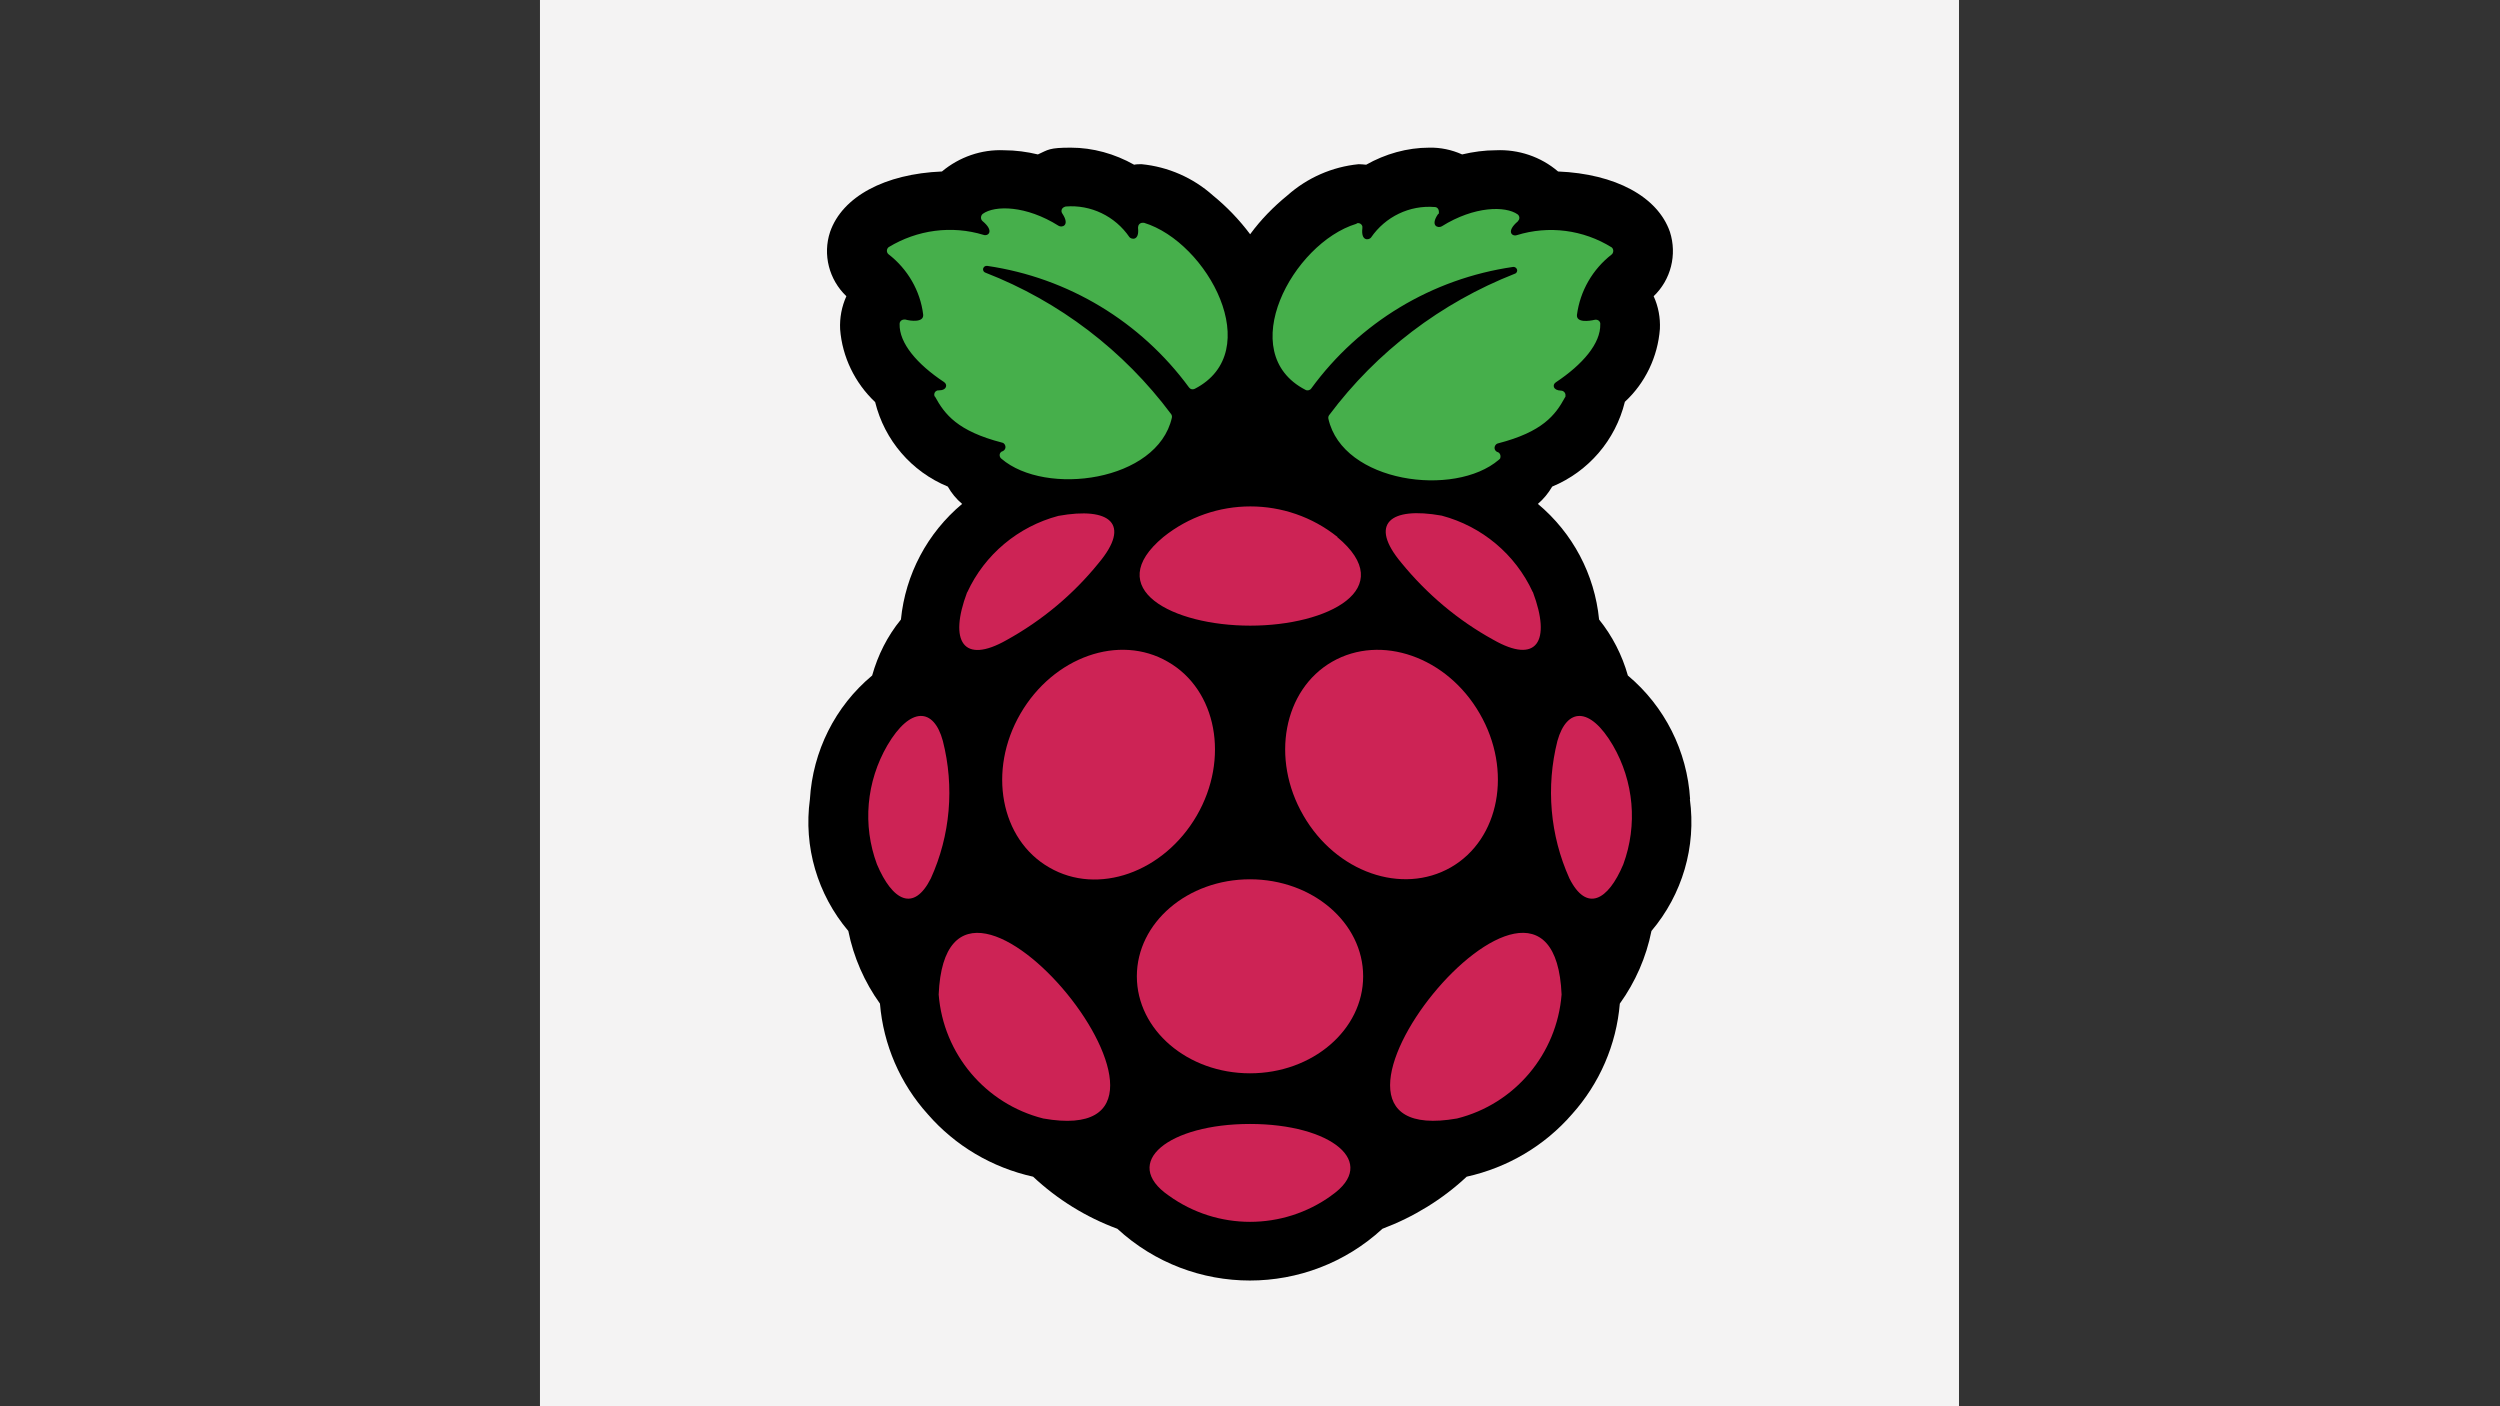 <?xml version="1.0" encoding="UTF-8"?>
<svg id="logo" xmlns="http://www.w3.org/2000/svg" xmlns:serif="http://www.serif.com/" version="1.1" viewBox="0 0 1920 1080">
  <rect x="0" y="0" width="1920" height="1080" fill="#333333" stroke="none"/>
  <defs>
    <style>
      .cls-1 {
        stroke: #000;
        stroke-miterlimit: 10;
      }

      .cls-1, .cls-2 {
        fill: #fff;
      }

      .cls-3 {
        fill: #099dfd;
      }

      .cls-3, .cls-4, .cls-5, .cls-6, .cls-7, .cls-8, .cls-9, .cls-10, .cls-11, .cls-12, .cls-13, .cls-14, .cls-15, .cls-16, .cls-17, .cls-18, .cls-19, .cls-20, .cls-21, .cls-22, .cls-23, .cls-24, .cls-25, .cls-26, .cls-27, .cls-28, .cls-29, .cls-30, .cls-31, .cls-32, .cls-33, .cls-34, .cls-35, .cls-2, .cls-36, .cls-37, .cls-38 {
        stroke-width: 0px;
      }

      .cls-4 {
        fill: #0f95bc;
      }

      .cls-5 {
        fill: #a4beff;
      }

      .cls-6 {
        fill: #e5ecff;
      }

      .cls-7 {
        fill: #f05032;
      }

      .cls-7, .cls-39 {
        display: none;
      }

      .cls-8 {
        fill: #f5bd0c;
      }

      .cls-9 {
        fill: #f98f17;
      }

      .cls-10 {
        fill: #474341;
      }

      .cls-11 {
        fill: #4b81ee;
      }

      .cls-12 {
        fill: #46af4b;
      }

      .cls-13 {
        fill: #2965af;
      }

      .cls-14 {
        fill: #aeabaa;
      }

      .cls-15 {
        fill: #604405;
      }

      .cls-16 {
        fill: #ffd362;
      }

      .cls-17 {
        fill: #5b79fb;
      }

      .cls-18 {
        fill: #d99a03;
      }

      .cls-19 {
        fill: #000;
      }

      .cls-20 {
        fill: #e98f36;
      }

      .cls-21 {
        fill: #8bd4fa;
      }

      .cls-22 {
        fill: #dfdede;
      }

      .cls-23 {
        fill: #66c6f8;
      }

      .cls-24 {
        fill: #ff7879;
      }

      .cls-25 {
        fill: #020204;
      }

      .cls-26 {
        fill: #5bc1ed;
      }

      .cls-27 {
        fill: #fd9308;
      }

      .cls-28 {
        fill: #83a4ff;
      }

      .cls-29 {
        fill: #ff7e71;
      }

      .cls-30 {
        fill: #6d92cb;
      }

      .cls-31 {
        fill: #ffbf44;
      }

      .cls-32 {
        fill: #cd2355;
      }

      .cls-33 {
        fill: #ffad24;
      }

      .cls-34 {
        fill: #f4f3f3;
      }

      .cls-35 {
        fill: #9fb7de;
      }

      .cls-36 {
        fill: #dbe6fc;
      }

      .cls-37 {
        fill: #ffe780;
      }

      .cls-38 {
        fill: #cd8907;
      }
    </style>
  </defs>
  <rect id="_背景" data-name="背景" class="cls-34" x="414.7" y="-7.9" width="1089.8" height="1095.9"/>
  <g id="linux" class="cls-39">
    <path class="cls-2" d="M967.6,293.6c-6.2,4.2-11.4,10.4-14.6,17.7-3.1,9.4-2.1,19.8,1,29.1,3.1,9.4,9.4,17.7,16.6,23.9,4.2,3.1,8.3,5.2,13.5,5.2,5.2,1,10.4,0,14.6-2.1,5.2-3.1,9.4-7.3,12.5-13.5,2.1-5.2,4.2-11.4,4.2-17.7,1-7.3,0-15.6-3.1-22.9-3.1-8.3-8.3-14.6-14.6-19.8-3.1-2.1-7.3-4.2-11.4-4.2s-8.3,0-12.5,1c-2,1.2-4.1,2.2-6.2,3.3"/>
    <path class="cls-25" d="M1185,604.5c-4.2-21.8-10.4-42.6-17.7-62.4-5.2-15.6-13.5-29.1-22.9-42.6-9.4-12.5-21.8-22.9-30.2-35.4-5.2-6.2-9.4-13.5-14.6-20.8-2.1-4.2-4.2-8.3-6.2-12.5-6.2-13.5-11.4-27-18.7-39.5-1-2.1-2.1-4.2-3.1-6.2-1-12.5-2.1-23.9-3.1-36.4,1-25-1-48.9-6.2-72.8-3.1-11.4-8.3-22.9-14.6-32.2-7.3-12.5-16.6-22.9-28.1-31.2-18.7-13.5-40.6-19.8-62.4-19.8s-33.3,3.1-47.8,11.4c-15.6,8.3-28.1,21.8-35.4,37.4-7.3,15.6-11.4,33.3-11.4,51-1,17.7,1,34.3,2.1,52,1,17.7,0,35.4,2.1,53,0,5.2,1,11.4,1,17.7v9.3c-7.3,13.5-16.6,26-26,38.5-6.2,8.3-13.5,16.6-19.8,25-8.3,9.4-15.6,20.8-21.8,32.2-4.2,10.4-7.3,20.8-9.4,31.2v1c-4.2,12.5-8.3,23.9-13.5,35.4-1,1-1,2.1-1,3.1-3.1,7.3-6.2,13.5-10.4,19.8l-6.2,4.2c-2.1,4.2-5.2,9.4-7.3,14.6-1,3.1-2.1,6.2-2.1,9.4-1,6.2-1,13.5,1,19.8,0,2.1,1,3.1,1,5.2,2.1,5.2,4.2,9.4,6.2,13.5,1,2.1,2.1,4.2,3.1,6.2l1,1c1,2.1,2.1,4.2,3.1,5.2h0c1,2.1,3.1,4.2,4.2,6.2h0c1,2.1,3.1,4.2,4.2,6.2,5.2,21.8,15.6,42.6,30.2,60.3-2.1,4.2-4.2,7.3-6.2,11.4-7.3,11.4-14.6,22.9-18.7,36.4-2.1,6.2-2.1,13.5-1,19.8,1,7.3,4.2,13.5,10.4,17.7,3.1,3.1,7.3,4.2,12.5,5.2,4.2,1,8.3,1,13.5,1,16.6-1,33.3-4.2,49.9-9.4,9.4-2.1,19.8-5.2,29.1-7.3,10.4-2.1,20.8-4.2,31.2-4.2h7.3c7.3,1,14.6,1,21.8,1h8.3c12.5,1,25,2.1,37.4,4.2,11.4,2.1,21.8,4.2,32.2,6.2,16.6,5.2,34.3,8.3,51,9.4,4.2,0,9.4,0,13.5-1,4.2-1,8.3-3.1,12.5-5.2,5.2-4.2,8.3-10.4,10.4-17.7,1-7.3,1-13.5-1-19.8-5.2-12.5-11.4-25-19.8-36.4-3.1-4.2-5.2-9.4-8.3-14.6,11.4-13.5,21.8-28.1,31.2-42.6,5.2,0,10.4,0,15.6-2.1,13.5-4.2,25-13.5,33.3-25,2.1-3.1,4.2-7.3,5.2-11.4,5.2-8.3,8.3-17.7,10.4-27,3.1-14.3,2.1-31-1-46.6h0Z"/>
    <path class="cls-2" d="M891.7,389.2c-2.1,3.1-4.2,6.2-5.2,10.4-1,4.2-1,7.3-1,11.4,0,7.3,0,15.6-2.1,22.9-3.1,8.3-6.2,15.6-11.4,21.8-9.4,11.4-15.6,23.9-20.8,37.4-2.1,8.3-3.1,16.6-2.1,26-9.4,13.5-17.7,28.1-23.9,43.7-10.4,22.9-16.6,46.8-19.8,71.8-3.1,30.2,1,61.4,12.5,89.4,8.3,20.8,21.8,38.5,38.5,53,8.3,7.3,17.7,13.5,28.1,18.7,35.4,17.7,77,16.6,112.3-1,17.7-10.4,33.3-22.9,47.8-37.4,9.4-8.3,16.6-17.7,23.9-27,11.4-20.8,18.7-43.7,19.8-67.6,7.3-40.6,3.1-83.2-12.5-121.7-6.2-12.5-14.6-25-23.9-34.3-3.1-17.7-8.3-35.4-15.6-52-5.2-11.4-12.5-22.9-17.7-35.4-2.1-5.2-4.2-10.4-6.2-14.6-2.1-5.2-5.2-9.4-9.4-13.5-4.2-4.2-8.3-6.2-14.6-8.3-5.2-2.1-10.4-2.1-16.6-3.1-11.4-1-21.8,1-33.3,0-8.3,0-17.7-2.1-26-1-4.2,0-8.3,1-12.5,3.1-2.1,1.1-5.2,4.2-8.3,7.3M895.9,293.6c-4.2,0-8.3,2.1-11.4,5.2-3.1,3.1-5.2,6.2-6.2,10.4-2.1,8.3-2.1,16.6-1,23.9,0,7.3,1,14.6,4.2,21.8,1,3.1,3.1,6.2,6.2,9.4,3.1,3.1,6.2,4.2,9.4,5.2,3.1,1,7.3,1,10.4,0s6.2-3.1,8.3-5.2c3.1-4.2,6.2-8.3,7.3-13.5,1-5.2,2.1-10.4,2.1-15.6s-1-12.5-3.1-18.7-5.2-11.4-9.4-16.6c-2.1-2.1-4.2-4.2-7.3-5.2-4.3,0-6.4-1.1-9.5-1.1M967.6,293.6c-6.2,4.2-11.4,10.4-14.6,17.7-3.1,9.4-2.1,19.8,1,29.1,3.1,9.4,9.4,17.7,16.6,23.9,4.2,3.1,8.3,5.2,13.5,5.2,5.2,1,10.4,0,14.6-2.1,5.2-3.1,9.4-7.3,12.5-13.5,2.1-5.2,4.2-11.4,4.2-17.7,1-7.3,0-15.6-3.1-22.9-3.1-8.3-8.3-14.6-14.6-19.8-3.1-2.1-7.3-4.2-11.4-4.2s-8.3,0-12.5,1c-2,1.2-4.1,2.2-6.2,3.3"/>
    <path class="cls-25" d="M982.2,313.3c-2.1,0-5.2,1-7.3,2.1-2.1,1-4.2,3.1-5.2,5.2-2.1,4.2-4.2,8.3-4.2,13.5s0,7.3,1,10.4,3.1,6.2,6.2,8.3c3.1,2.1,6.2,4.2,10.4,4.2s7.3-1,10.4-3.1c2.1-2.1,4.2-4.2,6.2-6.2,1-2.1,2.1-5.2,2.1-8.3,1-5.2,0-10.4-2.1-15.6s-6.2-8.3-11.4-10.4c-.9-.1-3-.1-6.1-.1"/>
    <path class="cls-2" d="M895.9,293.6c-4.2,0-8.3,2.1-11.4,5.2-3.1,3.1-5.2,6.2-6.2,10.4-2.1,8.3-2.1,16.6-1,23.9,0,7.3,1,14.6,4.2,21.8,1,3.1,3.1,6.2,6.2,9.4,3.1,3.1,6.2,4.2,9.4,5.2,3.1,1,7.3,1,10.4,0s6.2-3.1,8.3-5.2c3.1-4.2,6.2-8.3,7.3-13.5,1-5.2,2.1-10.4,2.1-15.6s-1-12.5-3.1-18.7-5.2-11.4-9.4-16.6c-2.1-2.1-4.2-4.2-7.3-5.2-4.3,0-6.4-1.1-9.5-1.1"/>
    <path class="cls-25" d="M885.5,327.9c-1,5.2-1,10.4,1,15.6,1,3.1,3.1,6.2,5.2,8.3,1,2.1,3.1,3.1,5.2,4.2s4.2,1,6.2,1c2.1-1,4.2-2.1,5.2-3.1,1-2.1,2.1-3.1,3.1-5.2,2.1-6.2,2.1-12.5,0-18.7-1-4.2-3.1-8.3-7.3-11.4-2.1-1-3.1-2.1-5.2-3.1-2.1-1-4.2,0-6.2,1s-4.2,3.1-5.2,5.2-2,4.1-2,6.2"/>
    <path class="cls-18" d="M876.1,392.4q0,1,1,2.1c1,1,1,2.1,2.1,2.1,1,1,2.1,1,3.1,2.1,5.2,3.1,10.4,8.3,13.5,13.5,4.2,7.3,10.4,13.5,16.6,18.7,5.2,3.1,10.4,5.2,16.6,6.2,7.3,1,14.6,0,20.8-2.1s12.5-4.2,17.7-8.3c9.4-7.3,19.8-14.6,31.2-20.8,2.1-1,5.2-2.1,7.3-3.1s4.2-3.1,6.2-5.2c1-2.1,1-5.2,1-7.3,0-3.1,1-5.2,2.1-8.3s0-5.2-1-8.3c-1-2.1-3.1-4.2-5.2-5.2s-4.2-2.1-6.2-2.1c-4.2,0-9.4,1-13.5,1-6.2,1-12.5,0-18.7,0s-15.6,2.1-22.9,2.1-17.7-1-26-1-7.3,0-11.4,1c-4.2,1-7.3,2.1-10.4,4.2-3.1,2.1-5.2,5.2-8.3,7.3-1,1-3.1,2.1-4.2,3.1-2.1,1-3.1,1-5.2,1h-3.1c-1,0-1,1-1,1l-1,1c0,2.1,0,3.2-1.1,5.3"/>
    <path class="cls-15" d="M894.8,372.6c-3.1,2.1-6.2,4.2-9.4,6.2-2.1,1-3.1,2.1-4.2,4.2-1,1-1,2.1-1,4.2v8.3s0,1,1,1l1,1h2.1c3.1,1,5.2,2.1,7.3,4.2s4.2,4.2,6.2,5.2c6.2,4.2,13.5,7.3,20.8,7.3s14.6-1,21.8-3.1c5.2-1,11.4-3.1,16.6-4.2,8.3-3.1,16.6-8.3,22.9-13.5,3.1-3.1,6.2-5.2,9.4-8.3,3.1-2.1,6.2-3.1,9.4-5.2,0,0,1,0,1-1l1-1v-2.1c0-1.1,0-1-1-1l-1-1c-3.1-2.1-7.3-4.2-12.5-4.2s-8.3,0-12.5-1-8.3-2.1-11.4-3.1c-4.2-1-8.3-2.1-12.5-3.1-10.4-2.1-19.8-1-30.2,1-7.1.9-16.5,5-24.8,9.2"/>
    <path class="cls-8" d="M893.8,362.2c-4.2,3.1-8.3,6.2-11.4,10.4-2.1,2.1-3.1,5.2-4.2,8.3-1,2.1-1,4.2-1,7.3v4.1s0,1,1,1q1,1,2.1,1h2.1c3.1,1,6.2,2.1,9.4,4.2,3.1,2.1,5.2,4.2,8.3,6.2,6.2,4.2,13.5,6.2,20.8,6.2s14.6-1,21.8-2.1c6.2-1,11.4-3.1,16.6-5.2,8.3-3.1,15.6-8.3,22.9-13.5,3.1-2.1,6.2-5.2,9.4-8.3,1-1,2.1-2.1,3.1-3.1s2.1-2.1,3.1-2.1c2.1-1,4.2-1,6.2,0,1,0,3.1,1,5.2,1h2.1c1,0,1-1,2.1-1,1-1,1-2.1,1-3.1s0-2.1-1-3.1c-1-2.1-3.1-3.1-5.2-4.2-3.1-1-5.2-2.1-8.3-2.1-8.3-2.1-16.6-5.2-25-9.4-4.2-2.1-7.3-4.2-11.4-6.2s-8.3-4.2-12.5-5.2c-9.4-3.1-19.8-2.1-30.2,1-10.4,3.3-19.7,9.6-27,17.9"/>
    <path class="cls-38" d="M943.7,349.7c1,2.1,3.1,1,5.2,2.1,2.1,1,2.1,2.1,4.2,2.1s4.2-1,4.2-2.1c0-2.1-2.1-3.1-4.2-4.2-2.1-1-5.2-1-7.3,0-2.1,1.1-2.1,2.1-2.1,2.1ZM917.7,349.7c-2.1-1-5.2,3.1-4.2,5.2,0,1,1,1,2.1,1s2.1-2.1,3.1-3.1c0-2,0-3.1-1-3.1Z"/>
    <path class="cls-8" d="M1244.3,775.1c-1,4.2-4.2,7.3-6.2,10.4-6.2,7.3-14.6,12.5-22.9,16.6-14.6,6.2-28.1,14.6-42.6,21.8-9.4,6.2-17.7,12.5-25,19.8-6.2,6.2-13.5,12.5-19.8,18.7-7.3,5.2-15.6,9.4-25,10.4-11.4,1-22.9,0-33.3-5.2-7.3-3.1-13.5-7.3-18.7-14.6-4.2-7.3-5.2-14.6-5.2-22.9,0-13.5,2.1-28.1,5.2-41.6,2.1-11.4,4.2-22.9,5.2-34.3,2.1-20.8,2.1-42.6,1-63.4v-10.4c0-7.3,6.2-12.5,13.5-12.5s6.2,0,9.4,1c7.3,1,15.6,2.1,22.9,4.2,4.2,1,9.4,3.1,13.5,4.2,7.3,2.1,15.6,3.1,23.9,2.1,8.3-2.1,16.6-3.1,26-4.2,3.1,0,7.3,1,10.4,2.1s7.3,3.1,9.4,5.2,3.1,4.2,4.2,7.3c1,4.2,2.1,8.3,3.1,12.5,0,4.2,0,7.3,1,11.4,1,6.2,4.2,11.4,8.3,15.6,4.2,4.2,8.3,8.3,13.5,12.5,4.2,4.2,9.4,7.3,14.6,11.4,2.1,2.1,5.2,3.1,7.3,5.2s4.2,4.2,5.2,6.2c1.1,2.2,2.1,6.3,1.1,10.5"/>
    <path class="cls-8" d="M1244.3,775.1c-1,4.2-4.2,7.3-6.2,10.4-6.2,7.3-14.6,12.5-22.9,16.6-14.6,6.2-28.1,14.6-42.6,21.8-9.4,6.2-17.7,12.5-25,19.8-6.2,6.2-13.5,12.5-19.8,18.7-7.3,5.2-15.6,9.4-25,10.4-11.4,1-22.9,0-33.3-5.2-7.3-3.1-13.5-7.3-18.7-14.6-4.2-7.3-5.2-14.6-5.2-22.9,0-13.5,2.1-28.1,5.2-41.6,2.1-11.4,4.2-22.9,5.2-34.3,2.1-20.8,2.1-42.6,1-63.4v-10.4c0-7.3,6.2-12.5,13.5-12.5s6.2,0,9.4,1c7.3,1,15.6,2.1,22.9,4.2,4.2,1,9.4,3.1,13.5,4.2,7.3,2.1,15.6,3.1,23.9,2.1,8.3-2.1,16.6-3.1,26-4.2,3.1,0,7.3,1,10.4,2.1s7.3,3.1,9.4,5.2,3.1,4.2,4.2,7.3c1,4.2,2.1,8.3,3.1,12.5,0,4.2,0,7.3,1,11.4,1,6.2,4.2,11.4,8.3,15.6,4.2,4.2,8.3,8.3,13.5,12.5,4.2,4.2,9.4,7.3,14.6,11.4,2.1,2.1,5.2,3.1,7.3,5.2s4.2,4.2,5.2,6.2c1.1,2.2,2.1,6.3,1.1,10.5M765.9,657.6c4.2-1,7.3-2.1,11.4-1,4.2,1,7.3,2.1,11.4,4.2,6.2,5.2,11.4,10.4,16.6,17.7,10.4,14.6,20.8,30.2,30.2,45.8,7.3,12.5,14.6,26,22.9,37.4,5.2,7.3,12.5,14.6,17.7,22.9,6.2,7.3,10.4,16.6,13.5,26,3.1,12.5,2.1,25-4.2,36.4-4.2,8.3-10.4,14.6-17.7,18.7s-16.6,7.3-25,6.2c-13.5-2.1-28.1-6.2-40.6-12.5-27-10.4-55.1-13.5-83.2-21.8-8.3-2.1-16.6-5.2-25-8.3-4.2-1-7.3-2.1-11.4-3.1-3.1-1-6.2-4.2-8.3-7.3-1-3.1-2.1-5.2-2.1-8.3s1-6.2,2.1-8.3c2.1-5.2,5.2-10.4,7.3-16.6,3.1-9.4,4.2-19.8,4.2-29.1s-2.1-19.8-3.1-29.1v-13.5c1-8.3,8.3-15.6,16.6-16.6,4.2-1,8.3-1,12.5-1h12.5c4.2,0,8.3-1,11.4-3.1,3.1-2.1,6.2-5.2,8.3-8.3s4.2-6.2,6.2-10.4,4.2-6.2,6.2-9.4c2.3-3.5,5.4-5.6,9.6-7.6"/>
    <path class="cls-8" d="M765.9,657.6c4.2-1,7.3-2.1,11.4-1,4.2,1,7.3,2.1,11.4,4.2,6.2,5.2,11.4,10.4,16.6,17.7,10.4,14.6,20.8,30.2,30.2,45.8,7.3,12.5,14.6,26,22.9,37.4,5.2,7.3,12.5,14.6,17.7,22.9,6.2,7.3,10.4,16.6,13.5,26,3.1,12.5,2.1,25-4.2,36.4-4.2,8.3-10.4,14.6-17.7,18.7s-16.6,7.3-25,6.2c-13.5-2.1-28.1-6.2-40.6-12.5-27-10.4-55.1-13.5-83.2-21.8-8.3-2.1-16.6-5.2-25-8.3-4.2-1-7.3-2.1-11.4-3.1-3.1-1-6.2-4.2-8.3-7.3-1-3.1-2.1-5.2-2.1-8.3s1-6.2,2.1-8.3c2.1-5.2,5.2-10.4,7.3-16.6,3.1-9.4,4.2-19.8,4.2-29.1s-2.1-19.8-3.1-29.1v-13.5c1-8.3,8.3-15.6,16.6-16.6,4.2-1,8.3-1,12.5-1h12.5c4.2,0,8.3-1,11.4-3.1,3.1-2.1,6.2-5.2,8.3-8.3s4.2-6.2,6.2-10.4,4.2-6.2,6.2-9.4c2.3-3.5,5.4-5.6,9.6-7.6"/>
    <path class="cls-8" d="M771.1,664.8c3.1-1,7.3-1,10.4-1s7.3,2.1,9.4,5.2c5.2,5.2,10.4,10.4,13.5,16.6,9.4,14.6,17.7,30.2,26,44.7,6.2,11.4,12.5,22.9,19.8,33.3,5.2,7.3,11.4,13.5,16.6,19.8,5.2,7.3,9.4,14.6,12.5,22.9,3.1,10.4,2.1,22.9-3.1,32.2-4.2,7.3-9.4,13.5-16.6,17.7-7.3,4.2-15.6,6.2-22.9,5.2-12.5-2.1-25-6.2-36.4-11.4-22.9-8.3-48.9-9.4-71.8-16.6-8.3-2.1-16.6-5.2-25-7.3-4.2-1-7.3-2.1-11.4-3.1-4.2-1-7.3-4.2-9.4-7.3-1-2.1-2.1-5.2-2.1-8.3s1-6.2,2.1-8.3c2.1-5.2,5.2-10.4,7.3-15.6,3.1-8.3,4.2-17.7,3.1-26-1-8.3-2.1-17.7-3.1-26,0-4.2,0-8.3,1-11.4,1-4.2,2.1-7.3,5.2-10.4s7.3-5.2,11.4-5.2,8.3-1,12.5,0,8.3,1,12.5,1c8.3,0,15.6-5.2,19.8-12.5,2.1-3.1,3.1-7.3,4.2-10.4,1-4.2,3.1-7.3,5.2-10.4,2-4.2,5.1-6.3,9.3-7.4"/>
  </g>
  <path class="cls-7" d="M1266.4,487.5l-279.4-279.4c-16.1-16.1-42.2-16.1-58.3,0l-57.9,58,73.6,73.6c25.6-8.7,53.5,5.1,62.2,30.7,3.5,10.3,3.5,21.5,0,31.7l70.9,70.9c25.6-8.8,53.4,4.9,62.2,30.4,8.8,25.6-4.9,53.4-30.4,62.2s-53.4-4.9-62.2-30.4c-3.8-11.2-3.5-23.4,1-34.4l-66.4-66v174c24.3,12,34.2,41.5,22.2,65.8s-41.5,34.2-65.8,22.2c-4.8-2.4-9.2-5.5-13-9.4-19.1-19.1-19.2-50,0-69.2h0c4.6-4.7,10.1-8.4,16.1-10.9v-175.7c-25.1-10.4-37-39.1-26.6-64.2,0,0,0-.1,0-.1l-72.3-72.7-191.8,191.6c-16,16.2-16,42.2,0,58.4l279.5,279.3c16.1,16.1,42.2,16.1,58.3,0h0l278.1-278.1c16.1-16.1,16.1-42.1,0-58.2h0Z"/>
  <g id="ssh" class="cls-39">
    <path class="cls-21" d="M958.5,916c-220,0-400-180-400-400S738.5,116,958.5,116s400,180,400,400-180,400-400,400Z"/>
    <path class="cls-23" d="M1358.5,516c0-27.8-2.9-54.9-8.3-81.1l-224.6-116.9-160.4-64.2s-21.4-13.6-62.2,72.7c-33.7,71.2-49.8,110-49.8,110,0,0-8.4,16.2,3.2,32.9,11.6,16.6,41.8,27.3,41.8,27.3,0,0-8.8,9.8-8,20.6.8,10.7,36.1,21.4,36.1,21.4l-19.5,48.6-16.2,30.6,8.4,16.6-16.1,6.7,1.6,22.6-16.1,6.8,3.2,20.2-16.9,9.1,6.4,17-24.9,15,16.9,52.2,90.2,131.7c5,.2,10,.4,15.1.4,220.1-.2,400.1-180.2,400.1-400.2Z"/>
    <path class="cls-4" d="M1163.7,344l-186.7-84.7c-19.1-8.7-41.8-.1-50.4,18.9l-71.4,157.2c-8.7,19.1,0,41.8,18.9,50.4l186.7,84.8c19.1,8.7,41.8,0,50.4-18.9l71.3-157.2c8.8-19.1.3-41.8-18.8-50.5M1097.1,374.1c-4.3,9.5-15.7,13.8-25.2,9.5l-64.1-29.1c-9.5-4.3-13.8-15.7-9.5-25.2s15.7-13.8,25.2-9.5l64.1,29.1c9.6,4.3,13.8,15.6,9.5,25.2"/>
    <path class="cls-10" d="M1076.6,579.3c-6,0-12.1-1.2-17.9-3.9l-186.7-84.7c-10.5-4.8-18.6-13.4-22.7-24.3-4.1-10.9-3.7-22.7,1.1-33.2l71.3-157.2c9.9-21.8,35.7-31.5,57.6-21.6l186.7,84.8c21.8,9.9,31.5,35.7,21.6,57.6l-71.4,157.2c-7.2,15.9-23.1,25.3-39.6,25.3M961.4,261.3c-3.9,0-7.8.7-11.6,2.1-8.2,3.1-14.7,9.1-18.3,17l-71.4,157.2c-7.5,16.4-.2,35.8,16.2,43.3l186.7,84.8c16.4,7.5,35.8.2,43.3-16.2l71.4-157.2c7.4-16.4.2-35.8-16.2-43.3l-186.7-84.8c-4.2-1.9-8.8-2.9-13.4-2.9M1079.7,390.6c-3.4,0-6.8-.7-10-2.2l-64.1-29.1c-12.3-5.6-17.7-20.1-12.2-32.4,5.6-12.3,20.1-17.7,32.3-12.1l64.1,29.1c12.3,5.6,17.7,20.1,12.2,32.4-2.7,5.9-7.5,10.5-13.7,12.8-2.7,1-5.6,1.5-8.6,1.5M1015.7,323.4c-1.7,0-3.3.3-4.8.9-3.4,1.3-6.1,3.8-7.6,7.1-3.1,6.9,0,14.9,6.8,18.1l64.1,29.1c3.3,1.5,7,1.6,10.4.3,3.4-1.3,6.1-3.8,7.6-7.1,3.1-6.9,0-14.9-6.8-18.1l-64.1-29.1c-1.8-.8-3.7-1.2-5.6-1.2"/>
    <path class="cls-26" d="M1044.9,528.8c18.5,8.4,40.4,0,48.8-18.3l17.5-38.6c8.4-18.5,0-40.4-18.3-48.8l-128.4-58.3c-9.2-4.2-15.6-4.5-19.5-3.7s-16.1-6.1-35.7,35.1l-11,24.3c-8.7,19.1,0,41.8,18.9,50.4l84.9,38.6,42.8,19.3h0Z"/>
    <path class="cls-22" d="M1024.5,553.5l-114.4-51.9c-6.7-3-14.6,0-17.6,6.6-3,6.7,0,14.6,6.6,17.6l26.9,12.2-37,81.6,12.2,14.1-22,6.8,9.4,21-22,6.8,9.4,21-22,6.7,9.4,21h-18.6c0,0-5.3,11.8-5.3,11.8l13,51.9,47.6-24.4,86.6-190.7,26.9,12.2c6.7,3,14.6,0,17.6-6.6,3-6.7,0-14.7-6.7-17.7"/>
    <path class="cls-10" d="M852.4,786c-2.5,0-4.6-1.7-5.2-4.1l-13-51.9c-.3-1.2-.2-2.4.3-3.5l5.3-11.6c.9-1.9,2.8-3.1,4.9-3.2h10.4c0,0-6-13.5-6-13.5-1.2-2.7,0-5.9,2.7-7.1.2,0,.4-.2.6-.2l16.1-5-6.9-15.4c-.6-1.4-.6-3,0-4.4s1.9-2.5,3.3-2.9l16.1-5-6.9-15.4c-.6-1.4-.6-3,0-4.4s1.9-2.5,3.3-2.9l14.1-4.3-6.8-7.9c-1.4-1.6-1.7-3.8-.8-5.8l34.8-76.7-22-10c-4.5-2-8.1-5.8-9.8-10.5-1.8-4.6-1.6-9.8.5-14.3s5.8-8,10.5-9.8,9.8-1.6,14.3.5l114.4,51.9h0c4.5,2.1,8,5.8,9.8,10.5s1.6,9.8-.5,14.3-5.8,8-10.5,9.8c-4.7,1.8-9.8,1.6-14.3-.5l-22-10-84.1,185.8c-.5,1.1-1.4,2-2.5,2.6l-47.6,24.4c-.8.3-1.6.5-2.5.5M845.1,729.2l10.9,43.5,39.9-20.4,85.8-189c1.2-2.7,4.4-3.9,7.1-2.7l26.9,12.2c1.9.9,4.1.9,6.1.2s3.6-2.2,4.4-4.1c.9-1.9.9-4.1.2-6.1-.7-2-2.2-3.6-4.1-4.4l-114.4-51.9c-1.9-.9-4.1-.9-6.1-.2-2,.7-3.6,2.2-4.4,4.1-.9,1.9-.9,4.1-.2,6.1s2.2,3.6,4.1,4.4l26.9,12.2c2.7,1.2,3.9,4.4,2.7,7.1l-35.6,78.4,9.9,11.5c1.9,2.3,1.7,5.7-.6,7.6-.6.5-1.2.8-1.9,1.1l-16.1,5,6.9,15.4c1.2,2.7,0,5.9-2.7,7.1-.2,0-.4.2-.6.2l-16.1,5,6.9,15.4c1.2,2.7,0,5.9-2.7,7.1-.2,0-.4.2-.6.2l-16.1,5,6.9,15.4c.7,1.7.6,3.6-.4,5.1s-2.7,2.5-4.5,2.5h-15.2c0,0-3.3,7-3.3,7h0Z"/>
    <path class="cls-14" d="M967.6,551.2l16.5,8.2-87.9,191.7-32.7,18.1,104.1-218Z"/>
    <path class="cls-10" d="M879.5,743.1c-2.1,0-3.8-1.7-3.8-3.8s0-1.1.3-1.6l3.8-8.3c4-8.8,6.7-14.8,8.7-18.9,0-.3.2-.6.3-.9l2.1-4.7.4.2c2-3.3,2.9-2.9,4.6-2.1,2.4,1.1,2.7,2.3,1.8,5h0c0,0-.5,1.1-1.4,3.1-.2.5-.5,1-.7,1.6,0,0,0,0,0,0-1.8,4-4.8,10.6-8.9,19.6l-3.8,8.3c-.5,1.5-1.9,2.4-3.4,2.4M902.8,691.8c-.5,0-1.1,0-1.6-.3-1.9-.9-2.7-3.1-1.9-5l4.3-9.5c.9-1.9,3.1-2.7,5-1.9,1.9.9,2.7,3.1,1.9,5l-4.3,9.5c-.5,1.3-1.9,2.2-3.4,2.2M913.5,668.2c-.5,0-1.1,0-1.6-.3-1.9-.9-2.7-3.1-1.9-5l19.1-42.1c.9-1.9,3.1-2.7,5-1.9,1.9.9,2.7,3.1,1.9,5l-19,42.1c-.6,1.3-2,2.2-3.5,2.2M938,614.3c-2.1,0-3.8-1.7-3.8-3.8s0-1.1.3-1.6l11.1-24.4c.9-1.9,3.1-2.7,5-1.9,1.9.9,2.7,3.1,1.9,5l-11.1,24.4c-.6,1.4-1.9,2.3-3.4,2.3M1058.8,534.6c-5.8,0-11.5-1.2-16.7-3.6-1.9-.9-2.7-3.1-1.9-5,.9-1.9,3.1-2.7,5-1.9,8,3.6,17,3.9,25.3.8,8.3-3.1,14.9-9.2,18.5-17.3l17.5-38.6c7.6-16.6.2-36.3-16.4-43.8l-128.4-58.3c-8-3.6-17-3.9-25.3-.8-2,.7-4.1-.4-4.8-2.3s.3-4,2.1-4.7c10.2-3.8,21.2-3.5,31.1,1l128.4,58.3c20.4,9.3,29.5,33.4,20.2,53.8l-17.5,38.6c-6.8,14.9-21.6,23.8-37.1,23.8M1001,511.9c-.5,0-1.1-.1-1.6-.3l-85-38.6c-10.1-4.6-17.9-12.9-21.8-23.4-3.9-10.5-3.6-21.9,1-32l11-24.3c.9-1.9,3.1-2.7,5-1.9h0c1.9.9,2.7,3.1,1.9,5l-11,24.3c-7.8,17.2-.2,37.6,17,45.4l85,38.6c1.9.9,2.7,3.1,1.9,5-.6,1.3-1.9,2.2-3.4,2.2M1067.5,357.5c-8.7,0-17.4-2.1-25.3-6.4-12.7-6.8-22.1-18.1-26.3-32s-2.8-28.4,4-41.2c6.8-12.7,18.1-22.1,31.9-26.3,13.8-4.2,28.5-2.8,41.2,4,21.6,11.5,32.8,36.2,27.2,60-.5,2-2.5,3.3-4.5,2.8h0c-2-.5-3.3-2.5-2.8-4.5h0c4.8-20.5-4.8-41.7-23.4-51.6-11-5.8-23.5-7.1-35.4-3.4-11.9,3.6-21.7,11.7-27.5,22.6s-7.1,23.6-3.4,35.4c3.6,11.9,11.7,21.6,22.6,27.5,11.4,6.1,24.4,7.1,36.6,3,2-.6,4.1.5,4.7,2.5.6,1.9-.4,3.9-2.3,4.6-5.6,2-11.4,3-17.3,3"/>
  </g>
  <g id="homekit" class="cls-39">
    <rect id="_背景-2" data-name="背景" class="cls-1" x="414.7" y="-7.9" width="1089.8" height="1095.9"/>
    <path class="cls-9" d="M683.6,568v-60.8h-5.3c-19.2,0-38.4,0-57.5-.1-7.7-.1-13.9-7.1-11.5-14.1,1.3-4,5-7.7,8.4-10.4,27.7-22.2,55.5-44.1,83.3-66,26.6-21,53.3-41.9,79.9-63,30.8-24.4,61.4-48.9,92.2-73.2,23.7-18.8,47.7-37.3,71.3-56.1,10-8,20.3-8,30.6.2,23.5,18.6,46.9,37.3,70.4,55.9,19.4,15.4,38.9,30.6,58.4,45.9,17.7,14,35.3,28,53.6,42.4,0-2,.3-3.4.3-4.9,0-15.3.3-30.7,0-46-.2-6.8,5.3-12.3,12.3-12.2,16.9.1,33.8,0,50.6,0s13.6,4.4,13.6,13.8c0,35,0,70,0,104.9,0,3.4.8,5.7,3.8,8,22.3,17.3,44.4,34.9,66.5,52.5,5.5,4.3,7.3,9.3,5.5,14.3-1.9,5.4-6.2,8-13.5,8h-60.6v60.8h-50.5c0-33.4,0-66.9,0-100.3,0-6.1-1.8-11.2-6.4-15.1-8.5-7.1-17.1-14.2-25.9-21.2-30.3-23.9-60.6-47.8-91-71.7-29.9-23.5-59.8-46.9-89.7-70.4-8.7-6.8-16.8-6.8-25.5,0-15.4,12-30.8,24.1-46.1,36.1-14.8,11.6-29.5,23.2-44.2,34.9-18.3,14.5-36.5,29.1-54.9,43.5-19.3,15.2-38.7,30.3-58,45.5-6.6,5.2-9.9,11.7-9.8,20.6.4,32.7,0,65.4,0,98-16.6.2-33.5.2-50.3.2Z"/>
    <path class="cls-27" d="M1185.3,568h50.5c0,1.5,0,3.1,0,4.6,0,83.5,0,167,0,250.4,0,6.7-1.3,13.5-2.7,20.1-2.4,11.5-15.9,18.5-26.5,18.5-118.3,0-236.6,0-354.9,0s-93.3,0-139.9,0c-12.2,0-23.7-8.5-26.6-20.9-1.1-4.7-1.5-9.6-1.5-14.4,0-85.2,0-170.3,0-255.5s0-1.8,0-2.8h50.5v220.4c0,14.9,7.8,22.7,22.7,22.7h406.8c13.6,0,21.7-8.1,21.7-21.7,0-73.8,0-147.5,0-221.3Z"/>
    <path class="cls-33" d="M1185.3,568v221.3c0,13.6-8.1,21.7-21.7,21.7h-406.8c-14.9,0-22.7-7.8-22.7-22.7v-220.4c0-32.7.2-65.4,0-98,0-8.9,3.2-15.4,9.8-20.6,19.3-15.2,38.7-30.3,58-45.5,18.3-14.5,36.6-29,54.9-43.5,14.7-11.7,29.4-23.3,44.2-34.9,15.4-12.1,30.8-24.1,46.1-36.1,8.7-6.8,16.8-6.8,25.5,0,29.9,23.5,59.8,46.9,89.7,70.4,30.3,23.9,60.7,47.7,91,71.7,8.7,6.9,17.3,14,25.9,21.2,4.6,3.9,6.4,9,6.4,15.1-.3,33.4-.2,66.8-.2,100.3ZM959.9,759.5c51.4,0,102.8-.2,154.2.2,11.4,0,19.7-7.2,19.7-19.9-.2-82.1-.2-164.2,0-246.3,0-8.5-3.6-14.2-9.8-19.1-20.6-16.1-41.2-32.1-61.7-48.2-30.4-23.9-60.6-47.8-91-71.7-8.5-6.7-14.7-6.7-23.2-.1-10.7,8.3-21.4,16.7-32.1,25.1-17.7,13.8-35.3,27.7-52.9,41.6-21.3,16.8-42.5,33.9-64.1,50.3-9.1,6.9-13.7,14.5-13.6,26.5.5,80.7.3,161.4.3,242.1s6.6,19.5,19.5,19.5h154.7Z"/>
    <path class="cls-31" d="M959.9,759.5h-154.7c-12.9,0-19.5-6.6-19.5-19.5,0-80.7.2-161.4-.3-242.1,0-12,4.5-19.6,13.6-26.5,21.6-16.4,42.8-33.5,64.1-50.3,17.6-13.9,35.3-27.8,52.9-41.6,10.7-8.4,21.4-16.7,32.1-25.1,8.5-6.6,14.7-6.6,23.2.1,30.4,23.8,60.6,47.8,91,71.7,20.5,16.1,41.1,32.1,61.7,48.2,6.2,4.8,9.8,10.6,9.8,19.1-.2,82.1-.2,164.2,0,246.3,0,12.8-8.3,20-19.7,19.9-51.4-.4-102.8-.2-154.2-.2ZM959.7,707.9h106.8c9.8,0,15.6-5.9,15.7-15.7v-45.1c0-43.1,0-86.2-.2-129.3,0-4.2-1.6-9.8-4.5-12.4-10.2-9.1-21.3-17.3-32.1-25.8-14.1-11.2-28.2-22.4-42.3-33.6-11.5-9.1-22.9-18.2-34.6-27.1-5.6-4.3-11.8-4.3-17.5-.1-8.4,6.3-16.7,12.8-24.9,19.4-27.5,21.8-54.8,43.8-82.4,65.5-4.4,3.5-6.4,7.8-6.4,13,0,58.8,0,117.5,0,176.3,0,8.9,6.2,14.9,15.2,14.9,35.7,0,71.4,0,107.2,0Z"/>
    <path class="cls-16" d="M959.7,707.9h-107.2c-8.9,0-15.2-6-15.2-14.9v-176.3c0-5.2,1.9-9.5,6.4-13,27.6-21.7,54.9-43.7,82.4-65.5,8.2-6.6,16.5-13.1,24.9-19.4,5.7-4.2,11.8-4.2,17.5.1,11.6,8.9,23.1,18.1,34.6,27.1,14.1,11.2,28.2,22.4,42.3,33.6,10.8,8.5,21.9,16.6,32.1,25.8,2.9,2.6,4.5,8.2,4.5,12.4.3,43.1.2,86.2.2,129.3v45.1c0,9.8-5.9,15.7-15.7,15.7h-106.8ZM959.5,657.3c19.2,0,38.4-.3,57.5,0,10,.2,14.6-6.3,14.5-14.7-.2-33.8-.2-67.5,0-101.3,0-6.1-2.5-10.2-6.9-13.7-18.1-14.2-36.3-28.4-54.4-42.6-7.7-6.1-13.4-6.2-21-.1-18.2,14.3-36.5,28.6-54.8,42.9-4.3,3.4-6.8,7.4-6.7,13.3.2,34.2,0,68.4,0,102.6s4.6,13.4,13.2,13.4c19.6.1,39.1.1,58.5.1Z"/>
    <path class="cls-37" d="M959.5,657.3h-58.5c-8.6,0-13.2-4.7-13.2-13.4,0-34.2,0-68.4,0-102.6,0-5.9,2.5-10,6.7-13.3,18.2-14.3,36.5-28.6,54.8-42.9,7.7-6,13.3-5.9,21,.1,18.1,14.3,36.3,28.4,54.4,42.6,4.4,3.5,7,7.6,6.9,13.7-.2,33.8-.2,67.5,0,101.3,0,8.4-4.5,14.9-14.5,14.7-19.1-.5-38.3-.2-57.5-.2Z"/>
  </g>
  <g id="netlink" class="cls-39">
    <path class="cls-35" d="M716.1,304.6c-14.5,0-28.4-5.8-38.5-16.1-21.4-21.5-21.4-56.3,0-77.7,21.3-20.6,55.1-20.6,76.5,0,7,7.2,11.9,16.2,13.9,26h124.7c18.8-.2,36.6,8.9,47.5,24.2l73.3,117.1c5.8,6.2,13.9,9.7,22.4,9.9h70.4c0-20.7,11.6-39.7,30.1-49.1,18.4-9.4,40.6-7.4,57,5.1,16.5,12.6,24.6,33.5,20.7,53.9,0,14.5-5.7,28.4-15.8,38.9-21,21.2-55.3,21.4-76.5.3-4.9-4.8-8.8-10.5-11.5-16.8h-74.1c-18.8-.5-36.5-9.3-48.2-24l-73.3-117.5c-5.9-6.5-14-10.4-22.7-10.8h-124c-7.7,21.7-28,36.3-51,36.7h-.9ZM1300.8,641.6c30.4-.6,55.5,23.5,56.1,53.9s-23.5,55.5-53.9,56.1c-15,.3-29.4-5.5-40-16.1s-10.5-13.2-13.2-21.3h-102.5c-18.3,0-21.1,2.9-21.4,3.7l-73.3,111.5c-11.8,15.2-29.9,24.1-49.1,24h-90.8c-13.1,27.4-45.9,39.1-73.3,26-22.1-10.5-34.6-34.3-30.6-58.5,3-8.1,7.9-15.4,14.3-21.3,9.5-10.2,22.7-16.4,36.7-17,23.8.4,44.7,16.1,51.7,38.9h91.7c8.5,0,16.6-3.6,22.4-9.9l73.3-111.3c11.6-13.8,29.4-20.7,47.3-18.3h101.4c6.7-23.4,27.9-39.7,52.2-40l1-.4Z"/>
    <path class="cls-30" d="M926.4,671.3h-160.8c-11,28.3-42.9,42.3-71.2,31.3-20-7.8-33.6-26.4-35-47.8,0-14.4,5.7-28.2,15.8-38.5,21-21.2,55.2-21.5,76.5-.5,6.7,6.6,11.6,14.9,14.1,23.9h160.2c8.8-29.1,39.5-45.5,68.6-36.7s45.5,39.5,36.7,68.6-39.5,45.5-68.6,36.7c-17.6-5.3-31.4-19.1-36.7-36.7l.4-.3Z"/>
    <path class="cls-13" d="M918,464.8c0,30.4-24.8,54.9-55.1,54.9-30.4,0-54.9-24.8-54.9-55.1,0-30.4,24.8-54.9,55.1-54.9s28.1,5.7,38.4,15.7c10.3,10.3,16,24.3,15.9,38.9l.6.5Z"/>
  </g>
  <g id="brain" class="cls-39">
    <path class="cls-20" d="M1128.2,563.8c-22.3,0-38.2,16.6-44.6,34.6h-59v24.5h59c5.8,20.2,22.3,34.6,44.6,34.6s46.8-20.2,46.8-46.8c-.7-26.7-20.9-46.9-46.8-46.9h0ZM1164.2,429.9h56.9c4.3,20.2,24.5,34.6,44.6,34.6s46.8-20.2,46.8-46.8-20.2-46.8-46.8-46.8-38.2,16.6-44.6,34.6h-69.1l-59,91.4h-70.6v24.5h82.8c-.1-.1,59-91.5,59-91.5ZM1128.2,365.1c26.6,0,46.8-20.2,46.8-46.8s-20.2-46.8-46.8-46.8-38.2,16.6-44.6,34.6h-59v24.5h59c5.7,22.3,22.3,34.5,44.6,34.5ZM1184.3,776.2c-22.3,0-38.2,16.6-44.6,34.6h-117.4v24.5h118.1c4.3,20.2,24.5,34.6,44.6,34.6s46.8-20.2,46.8-46.8c-.7-26.7-20.8-46.9-47.5-46.9h0Z"/>
    <path class="cls-3" d="M1283.7,566c-26.6,0-46.8,20.2-46.8,46.8s4.3,24.5,12.2,32.4l-34.6,54.7h-190.1v22.3h204.6l44.6-64.8c4.3,0,7.9,2.2,12.2,2.2,26.6,0,46.8-20.2,46.8-46.8-2.1-26.7-24.4-46.8-48.9-46.8ZM935.2,210.3c-36.7-22.3-74.9-24.5-111.6-6.5-40.3,20.2-64.8,54.7-67,92.9,0,2.9-.7,5.8-.7,8.6-48.2,2.9-79.9,20.9-94.3,54-16.6,35.3-11.5,75.6,8.6,109.4-43.9,17.3-53.3,50.4-53.3,77,0,39.6,21.6,70.6,62.6,92.9-11.5,29.5-11.5,61.9,0,90,13.7,32.4,41,50.4,80.6,54.7,1.4,40.3,23,74.9,61.2,92.9,26.6,12.2,49,16.6,67,16.6s42.5-5.8,56.9-16.6c28.1-18,44.6-49,44.6-70.6V288.6c.1-25.7-24.3-58.1-54.6-78.3ZM925.1,852.5c-24.5,14.4-56.9,12.2-91.4-4.3-44.6-20.2-46.8-60.5-44.6-77,4.3-36.7,26.6-67,56.9-77,7.9-2.2,12.2-10.1,10.1-18-2.2-7.9-10.1-12.2-18-10.1-38.2,13-66.2,46.1-74.9,87.8-29.5-3.6-45.4-15.8-56.9-37.4-16.6-38.2-2.2-95,50.4-123.8,7.9-4.3,10.1-12.2,5.8-20.2s-12.2-10.1-20.2-5.8c-20.2,11.5-36.7,27.4-49,45.4-30.2-15.8-46.1-37.4-46.1-65.5s3.6-40.3,42.5-51.1c9.4,9.4,20.2,18,32.4,24.5,2.2,2.2,5.8,2.2,7.9,2.2,5.8,0,10.1-4.3,14.4-7.9,4.3-5.8,2.2-16.6-5.8-20.2-50.4-30.2-64.8-85-49-121.7,9.4-22.3,32.4-34.6,70.6-36,5.8,17.3,17.3,32.4,32.4,42.5,5.8,4.3,16.6,2.2,20.2-4.3,4.3-5.8,2.2-16.6-4.3-20.2-16.6-12.2-24.5-32.4-22.3-54.7,0-28.1,18-52.6,46.8-67,34.6-16.6,62.6-7.9,81.4,4.3,26.6,16.6,40.3,40.3,40.3,52.6v88.6c-27.4-10.8-43.9-31-50.4-57.6-2.2-7.9-10.1-14.4-18-12.2-7.9,2.2-14.4,10.1-12.2,18,9.4,43.9,36,72.7,81.4,85v394.6c-.1,12-10.2,34.3-30.4,46.5Z"/>
    <path class="cls-21" d="M898.5,434.9c-7.9,4.3-10.1,12.2-7.9,20.2,2.2,9.4,12.2,34.6-43.2,60.5-10.8-7.9-24.5-15.8-39.6-23.8-7.9-2.2-16.6,0-20.2,7.9-2.2,7.9,0,16.6,7.9,20.2,36.7,18,59,36.7,62.6,56.9,4.3,14.4-2.2,28.1-14.4,46.8-4.3,5.8-2.2,16.6,4.3,20.2,2.2,2.2,4.3,2.2,7.9,2.2s7.9-2.2,12.2-5.8c18-26.6,24.5-50.4,18-72.7-2.9-10.8-8.6-20.2-16.6-30.2,57.6-30.2,59.8-67,49-93.6-3.4-8.8-11.4-10.9-20-8.8Z"/>
  </g>
  <g id="network_earth" class="cls-39">
    <path class="cls-6" d="M646.9,520c0,169,136.9,306,305.9,306s306-136.9,306-305.9h0c0-169.1-136.9-306.1-305.9-306.1s-306,136.9-306,306c0,0,0,0,0,0Z"/>
    <path class="cls-17" d="M880.1,724c-87.5-43.7-211.3-36.4-131.1-204,27.9-58.5-24.8-87.4-86.4-96.5-10.1,30.3-15.6,62.8-15.6,96.5,0,162.7,127,295.6,287.2,305.3,2.8-33-4.5-76.5-54.1-101.3h0ZM1069.5,498.2s36.4,43.7-21.9,58.3-94.7,43.7-80.2,102,0,58.3,80.2,51c80.2-7.3,102-80.2,102-94.7s21.9-94.7-21.9-116.5c-43.7-22-51-36.6-58.2,0h0Z"/>
    <path class="cls-29" d="M1357,457c-5.5-39.8-52.2-68.4-134.9-82.7h-.2c5.7,10.5,10.8,21.4,15.3,32.7,54.2,12,87.8,31.7,91,54.1,3.5,25-30.4,57.2-90.8,86.3-67,32.3-158.8,57.8-258.6,71.8-99.8,14-195,14.7-268.3,2-66-11.4-107.6-33.1-111-58-2.5-18.4,15.2-40.7,49-62.8-.2-.3-.4-.4-.6-.6.8-12.2,2.4-24.2,4.6-35.9-58.4,32.9-86.7,68.4-81.7,103.4,5.5,39.8,52.2,68.4,134.9,82.7,36.4,6.2,77.8,9.4,122.3,9.4s101.3-3.8,155-11.2c102.7-14.4,197.5-40.8,267.2-74.4,75.3-36.7,112.3-77,106.8-116.8h0Z"/>
    <path class="cls-5" d="M967.6,214.4c-4.8-.2-9.8-.4-14.7-.4-110.2,0-206.7,58.3-260.6,145.6,46.9-.5,86-22.5,97.1-52.1,8.2.8,16.5,1.2,25,1.2,52.1,0,98.3-15.3,127.5-38.9,8,6.1,19.7,9.8,32.7,9.8s1,0,1.4-.1c4.7,22.9,26,86.4,114.8,84.2,0,0,54.1-1.3,79.2,108.1,0,0,56.3,22.5,72-51.7-39.7-115.4-146.7-199.6-274.4-205.7Z"/>
    <path class="cls-28" d="M901.9,385.3c0,14.1,13.1,25.5,29.2,25.5s29.2-11.4,29.2-25.5h0c0-14.1-13.1-25.5-29.2-25.5-16.1,0-29.2,11.4-29.2,25.5q0,0,0,0Z"/>
    <path class="cls-5" d="M986.5,394.1c4.6,7.6,17.5,13.1,25.1,12.5s10-7.2,5.3-14.9c-3.5-5.8-10.3-10.7-17.6-15.3-4.6-7.6-17.5-13.1-25.1-12.5s-10,7.2-5.3,14.9c3.6,5.8,10.3,10.8,17.6,15.3Z"/>
  </g>
  <g id="path_planning" class="cls-39">
    <path class="cls-11" d="M760.3,671.3h-31.5c-14.9,0-27-12.1-27-27s12.1-27,27-27h31.5c34.7,0,63-24.8,63-54.9s-28.3-54.9-63-54.9h-36c-14.9,0-27-12.1-27-27s12.1-27,27-27h36c64.4,0,117,48.6,117,108.9s-52.2,108.9-117,108.9h0Z"/>
    <path class="cls-11" d="M1136.5,867.9h-431.1c-64.3,0-117-56.2-117-125.1s52.7-125.1,117-125.1h49c14.9,0,27,12.2,27,27s-12.1,27-27,27h-49c-34.7,0-63,31.9-63,71.1s28.3,71.1,63,71.1h431.1c14.8,0,27,12.1,27,27s-12.1,27-27,27h0Z"/>
    <path class="cls-36" d="M833.2,306.8c0,72.5-96.3,172.4-108.9,172.4s-108.9-98.1-108.9-172.4,48.6-108.9,108.9-108.9,108.9,49,108.9,108.9Z"/>
    <path class="cls-11" d="M724.3,506.6c-9.9,0-20.3-4.1-41-23.9-13-12.6-27-28.4-39.6-45-25.2-33.3-55.3-82.8-55.3-130.5,0-74.7,60.8-135.9,135.9-135.9s135.9,60.8,135.9,135.9-30.1,96.3-55.3,129.6c-19.4,25.7-56.3,69.8-80.6,69.8ZM724.3,224.9c-45,0-81.9,36.9-81.9,81.9s56.2,116.6,81.9,140c26.5-24.3,81.9-94,81.9-140s-36.4-81.9-81.9-81.9Z"/>
    <path class="cls-24" d="M687,302.3c0,20.7,16.7,37.3,37.4,37.3s37.3-16.6,37.3-37.3-16.7-37.4-37.3-37.4-37.4,16.7-37.4,37.4q0-.5,0,0Z"/>
    <path class="cls-11" d="M1136.5,867.5c-9.9,0-23.4-3.2-59.8-38.2-23.4-22.5-48.6-50.9-71.1-80.6-44.6-58.5-97.7-145.8-97.7-227.7,0-126,102.6-228.6,228.6-228.6s228.6,102.6,228.6,228.6-53.1,166.9-97.6,225.9c-22.5,29.7-47.7,59-71.1,81.5-36.5,35.9-50,39.1-59.9,39.1ZM1136.5,346.8c-96.3,0-174.6,78.3-174.6,174.6s134.1,259.2,174.2,288.9c40.5-30.1,174.6-180.5,174.6-288.9.4-96.3-77.9-174.6-174.2-174.6Z"/>
    <path class="cls-24" d="M1136.5,593.4c45.9,0,83.2-37.3,83.2-83.2s-37.3-83.2-83.2-83.2-83.2,37.4-83.2,83.3,37.3,83.1,83.2,83.1ZM1136.5,480.9c16.2,0,29.2,13,29.2,29.2s-13,29.2-29.2,29.2-29.2-13.1-29.2-29.2,13-29.2,29.2-29.2Z"/>
  </g>
  <g id="raspberrypi">
    <g id="_图层_1-2" data-name=" 图层 1-2" focusable="false">
      <path class="cls-19" d="M1298,613.8c-2.2-36.9-19.5-71.3-47.8-95-4.4-15.7-12-30.5-22.1-43-3.4-34.7-20.3-66.5-47-88.8,4.4-3.8,8-8.2,11-13.3,27.9-11.6,48.6-35.7,55.8-65.1,15.7-14.5,25.3-34.7,26.9-56,.4-8.6-1.2-17.3-4.8-25.1,13.3-12.7,18.1-31.9,12.5-49.4-9.4-27.1-42-44.6-85.9-46.4-13.3-11.4-30.5-17.1-47.8-16.3-8.8,0-17.3,1.2-25.9,3.2-8-3.6-16.7-5.4-25.3-5.2-16.9,0-33.7,4.8-48.4,13.1-2-.2-4-.4-5.8-.4-20.3,2-39.4,10.4-54.6,23.9-10.8,8.8-20.5,18.7-28.7,29.9-8.4-11.2-17.9-21.1-28.7-29.9-15.1-13.5-34.3-21.9-54.6-23.9-2,0-4,0-5.8.4-14.9-8.4-31.7-13.1-48.6-13.1s-17.3,1.6-25.3,5.2c-8.4-2-17.1-3.2-25.9-3.2-17.5-.8-34.5,5.2-47.8,16.3-43.8,1.8-76.5,19.3-85.9,46.4-5.8,17.5-.8,36.7,12.5,49.4-3.6,8-5.2,16.5-4.8,25.3,1.6,21.3,11.4,41.4,26.9,56,7.2,29.3,27.9,53.4,55.8,64.9,2.8,5,6.6,9.6,11,13.3-26.7,22.3-43.6,54.2-47,88.8-10.4,12.7-17.7,27.3-22.1,43-28.5,23.7-45.6,58.2-47.8,95-5,36.5,5.8,73.1,29.5,101.2,4,20.1,12.4,39.2,24.3,55.8,2.6,31.5,15.5,61.4,36.7,84.9,21.1,24.3,49.4,41,80.9,48,18.7,17.5,40.6,31.1,64.7,40,57.6,53,146,53,203.6,0,23.9-9,46-22.5,64.7-40,31.5-7,59.8-23.7,80.9-48,21.1-23.5,34.1-53.4,36.7-84.9,12-16.7,20.3-35.7,24.3-55.8,23.7-28.1,34.5-64.7,29.5-101.2h.2Z"/>
      <path class="cls-12" d="M1042.1,171.5c1.8-.6,3.8.6,4.2,2.4v1.4c-1.2,10.4,5.2,9,6.6,7.2,11-16.1,29.7-25.1,49-23.5,2,0,3.2,1.8,3.2,3.8s-.4,1.2-.8,1.8c-6.2,9.2.4,10.8,3,9.2,25.1-15.7,49-15.7,58.2-9.2,1.6,1.2,1.8,3.4.6,4.8,0,0-.4.4-.4.6-9.4,8-4.2,11.8-.8,10.6,24.5-7.6,51-4.2,72.9,9.4,1.4,1.2,1.6,3.4.4,5,0,0-.2.2-.4.4-14.7,11.4-24.3,28.1-26.7,46.4-.6,6.2,9.4,4.8,13.7,3.8,1.8-.4,3.8.6,4.2,2.6v.8c.4,14.7-13.5,30.9-34.1,44.6-2.8,1.8-2.4,6.2,4,6.4,1.8,0,3.4,1.6,3.4,3.4s0,1.2-.4,1.8c-7.4,13.7-17.3,26.5-51.4,35.3-1.8.4-3,2.4-2.6,4.2.2,1,1,2,2,2.4,1.8.4,2.8,2.4,2.4,4.2,0,.8-.6,1.4-1.2,1.8-33.9,29.1-119.9,17.7-130.9-31.5-.2-1,0-2,.6-2.8,36.5-48.8,85.9-86.3,142.6-108.6,1.4-.4,2.2-2,1.6-3.4-.4-1.2-1.8-2-3-1.8-62.2,9-117.9,42.6-155,93.4-1,1.4-3,1.8-4.4,1-55.2-28.5-9.8-112.6,39-127.5l.4-.2ZM718,304.8c-1-1.6-.4-3.8,1.2-4.6.6-.4,1.2-.4,1.8-.4,6.4,0,6.8-4.6,4-6.4-20.7-13.7-34.5-29.9-34.1-44.6,0-2,1.6-3.4,3.6-3.4h.8c4.2,1.2,14.3,2.4,13.7-3.8-2.2-18.3-12-35.1-26.7-46.4-1.4-1.2-1.6-3.6-.2-5l.4-.4c21.9-13.3,48.4-16.9,72.9-9.4,3.4,1.2,8.6-2.8-.8-10.6-1.4-1.2-1.6-3.4-.4-5,0,0,.4-.4.6-.6,9.2-6.6,33.1-6.6,58.2,9.2,2.4,1.6,9,0,3-9.2-1.2-1.6-1-3.6.6-4.8.6-.4,1.2-.6,1.8-.8,19.3-1.6,38,7.4,49,23.5,1.4,1.8,7.8,3.2,6.6-7.2,0-2,1.2-3.6,3.2-3.8h1.4c48.8,14.9,94.2,99,39,127.5-1.6.8-3.4.4-4.4-1-37.1-50.6-92.8-84.3-155-93.4-1.4-.2-2.8.6-3.2,2.2-.2,1.4.6,2.6,1.8,3,56.8,22.1,106.2,59.8,142.6,108.6.6.8.8,1.8.6,2.8-11,49-97,60.6-130.9,31.5-1.4-1-1.8-3.2-.8-4.6.4-.6,1-1,1.8-1.2,1.8-.8,2.6-2.8,1.8-4.6-.4-1-1.2-1.8-2.4-2-34.1-8.8-44-21.7-51.4-35.3h-.2Z"/>
      <path class="cls-32" d="M1177.3,454.8c14.1,37.6,3.2,55.8-30.5,36.5-27.1-14.9-51-35.1-70.5-59-25.3-30.1-8.8-43.4,30.9-36.3,30.9,8.2,56.6,29.7,69.9,58.6l.2.2ZM1026.9,412.4c48,39.8-7,68.1-66.7,68.1s-114.7-28.3-66.7-68.1c39-31.3,94.6-31.3,133.7,0h-.2ZM742.9,454.8c13.3-28.9,39-50.4,69.9-58.6,39.8-7.2,56.2,6.2,30.9,36.3-19.5,24.1-43.4,44-70.5,59-33.5,19.1-44.6,1-30.5-36.5l.2-.2ZM673.5,663.8c-11.2-30.1-8.2-63.5,8-91.4,17.7-30.1,35.7-28.9,42.6-3.4,9,35.3,5.8,72.5-9.2,105.6-13.1,26.1-29.5,17.3-41.4-10.8ZM801.2,859c-44.4-11.2-76.7-49.6-80.3-95.2,6.6-154.8,229.7,121.7,80.3,95.2ZM805.8,666.2c-37.5-21.5-47.4-74.5-22.1-118.1,25.3-43.6,75.9-61.6,113.3-39.8,37.5,21.5,47.4,74.5,22.1,118.1-25.3,43.6-75.9,61.6-113.3,39.8ZM1022.5,918.2c-37.3,26.9-87.6,26.9-124.9,0-37.1-25.5.2-55,62.4-55s99.4,29.5,62.4,55h.2Z"/>
      <ellipse class="cls-32" cx="960" cy="749.8" rx="86.9" ry="74.5"/>
      <path class="cls-32" d="M1001,626.3c-25.3-43.6-15.3-96.6,22.1-118.1,37.5-21.5,88.2-3.8,113.3,39.8,25.3,43.6,15.3,96.6-22.1,118.1-37.5,21.5-88.2,3.8-113.3-39.8ZM1119,859c-149.4,26.3,73.7-250,80.3-95.2-3.6,45.6-35.9,84.1-80.3,95.2h0ZM1246.7,663.8c-11.8,28.1-28.3,36.9-41.4,10.8-14.9-33.1-18.1-70.3-9.2-105.6,7.2-25.5,24.9-26.7,42.6,3.4,16.1,27.7,19.1,61.2,8,91.4h0Z"/>
    </g>
  </g>
</svg>